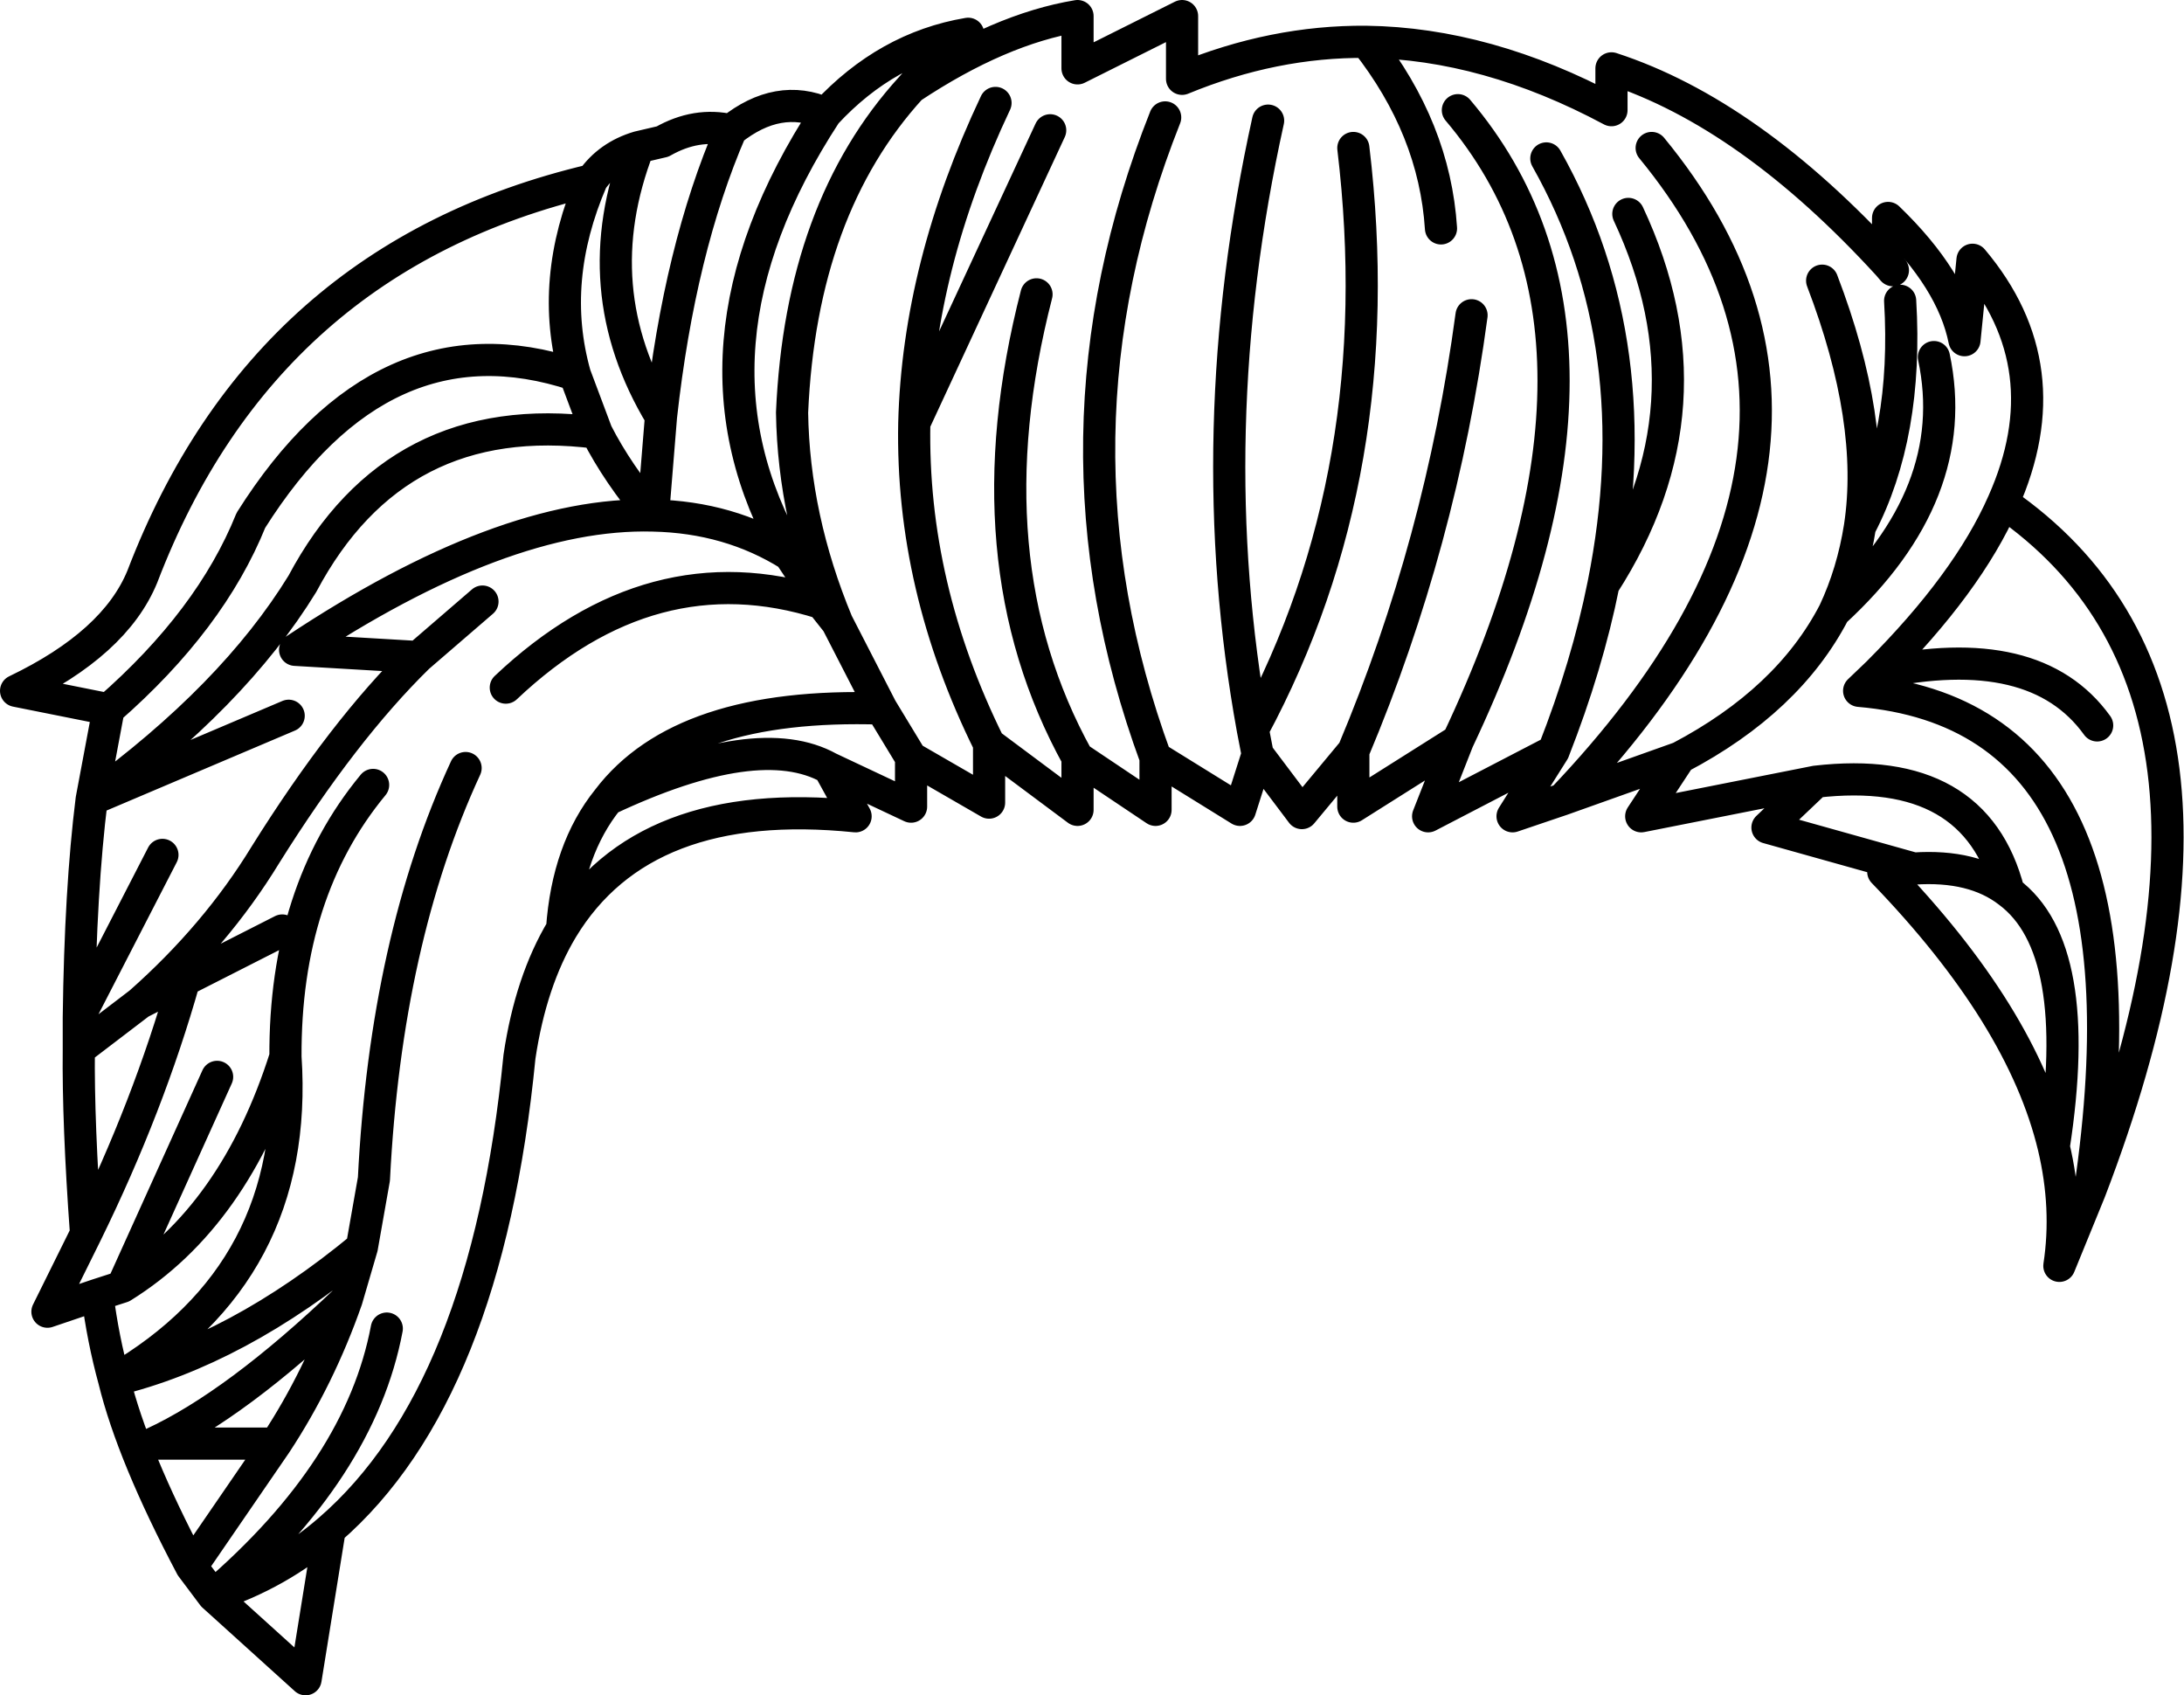 <?xml version="1.0" encoding="UTF-8" standalone="no"?>
<svg xmlns:xlink="http://www.w3.org/1999/xlink" height="105.4px" width="135.8px" xmlns="http://www.w3.org/2000/svg">
  <g transform="matrix(1.0, 0.0, 0.0, 1.0, 67.9, 52.7)">
    <path d="M17.05 -50.1 Q24.55 -50.0 32.3 -45.85 L32.3 -48.45 Q40.9 -45.65 49.5 -36.25 L49.5 -39.15 Q53.5 -35.3 54.25 -31.55 L54.75 -36.55 Q60.4 -29.85 56.65 -21.45 73.9 -9.55 62.05 21.35 L60.15 26.0 Q60.7 22.4 59.8 18.6 57.85 10.45 49.2 1.5 L51.1 1.3 42.0 -1.25 45.0 -4.1 34.15 -1.95 36.55 -5.6 29.25 -3.0 26.15 -1.95 28.7 -6.0 20.9 -1.95 22.75 -6.65 16.25 -2.55 16.25 -6.0 13.05 -2.15 10.3 -5.8 9.2 -2.35 3.95 -5.6 3.95 -2.35 -0.9 -5.6 -0.9 -2.35 -6.4 -6.45 -6.4 -2.8 -11.25 -5.6 -11.25 -2.55 -16.35 -4.95 -14.7 -1.95 Q-27.9 -3.3 -32.95 5.05 -34.9 8.3 -35.6 13.0 -37.65 33.95 -47.4 42.4 L-48.9 51.7 -54.65 46.5 -56.0 44.7 Q-59.65 37.8 -60.8 33.1 -61.5 30.55 -61.85 27.8 L-64.95 28.85 -62.55 24.0 Q-63.05 17.1 -63.0 12.55 L-63.0 10.55 Q-62.9 2.6 -62.2 -3.0 L-61.15 -8.6 -66.9 -9.75 Q-60.75 -12.7 -59.05 -16.85 -51.45 -36.7 -31.1 -41.5 -30.05 -43.0 -28.2 -43.55 L-26.7 -43.9 Q-24.6 -45.1 -22.45 -44.6 -19.5 -46.95 -16.55 -45.65 -12.75 -49.75 -7.7 -50.6 -9.65 -49.1 -11.25 -47.25 -5.75 -50.9 -0.9 -51.7 L-0.9 -48.45 5.6 -51.7 5.6 -47.8 Q11.3 -50.15 17.05 -50.1 21.3 -44.7 21.7 -38.5 M16.25 -43.5 Q18.65 -23.45 10.0 -7.35 L10.3 -5.8 M33.35 -39.4 Q38.95 -27.45 31.8 -16.35 30.8 -11.35 28.7 -6.0 M4.55 -45.4 Q-3.35 -25.5 3.95 -5.6 M10.95 -45.2 Q6.65 -25.75 10.0 -7.35 M22.75 -45.85 Q34.65 -31.8 22.75 -6.65 M28.25 -42.85 Q34.8 -31.25 31.8 -16.35 M23.6 -33.1 Q21.7 -18.95 16.25 -6.0 M49.5 -36.25 L49.8 -35.9 M62.05 21.35 Q66.4 -8.15 47.7 -9.75 L48.85 -10.85 Q54.45 -16.45 56.65 -21.45 M50.25 -34.0 Q50.75 -25.7 47.75 -19.95 47.3 -17.1 46.15 -14.65 54.15 -22.0 52.35 -30.5 M62.5 -7.6 Q58.65 -12.95 48.85 -10.85 M45.4 -35.25 Q48.75 -26.5 47.75 -19.95 M46.15 -14.65 Q43.3 -9.15 36.55 -5.6 M29.25 -3.0 Q50.1 -24.9 34.8 -43.5 M45.0 -4.1 Q54.95 -5.25 57.0 2.75 61.7 6.25 59.8 18.6 M51.1 1.3 Q54.8 1.05 57.0 2.75 M-36.45 -9.95 Q-27.35 -18.55 -16.8 -15.2 L-18.8 -18.2 Q-22.55 -20.55 -27.3 -20.65 -36.6 -20.9 -49.55 -12.3 L-41.9 -11.85 -37.9 -15.3 M-62.2 -3.0 Q-53.4 -9.4 -49.1 -16.4 -43.25 -27.4 -30.8 -25.8 L-32.15 -29.4 Q-44.1 -33.35 -52.3 -20.35 -54.8 -14.15 -61.15 -8.6 M-62.2 -3.0 L-49.95 -8.2 M-6.4 -6.45 Q-11.25 -16.25 -11.05 -26.4 -10.8 -36.15 -6.0 -46.3 M-2.6 -44.6 L-11.05 -26.4 M-16.8 -15.2 L-15.85 -14.0 Q-18.55 -20.5 -18.65 -27.05 -18.1 -39.75 -11.25 -47.25 M-31.1 -41.5 Q-33.8 -35.25 -32.15 -29.4 M-28.2 -43.55 Q-31.6 -34.75 -26.8 -26.8 -25.65 -37.2 -22.45 -44.6 M-15.85 -14.0 L-13.1 -8.65 -11.25 -5.6 M-3.45 -34.4 Q-7.7 -17.9 -0.9 -5.6 M-16.55 -45.65 Q-26.15 -30.95 -18.8 -18.2 M-32.95 5.05 Q-32.6 0.1 -30.1 -3.0 -25.5 -9.05 -13.1 -8.65 M-16.35 -4.95 Q-20.75 -7.4 -30.1 -3.0 M-30.8 -25.8 Q-29.5 -23.25 -27.3 -20.65 L-26.8 -26.8 M-41.9 -11.85 Q-46.55 -7.3 -51.4 0.45 -54.45 5.45 -59.2 9.65 L-56.45 8.25 -50.35 5.15 M-50.75 37.05 Q-48.05 32.95 -46.35 28.1 -53.2 34.65 -58.4 37.05 L-50.75 37.05 -56.0 44.7 M-43.85 29.9 Q-45.5 38.65 -54.65 46.5 -50.55 45.15 -47.4 42.4 M-38.95 -4.95 Q-43.9 5.75 -44.65 20.6 L-45.4 24.85 -46.35 28.1 M-57.8 0.45 L-63.0 10.55 M-60.8 33.1 Q-49.25 26.4 -50.15 13.0 -53.3 22.95 -60.3 27.3 L-61.85 27.8 M-60.8 33.1 Q-53.15 31.25 -45.4 24.85 M-63.0 12.55 L-59.2 9.65 M-60.3 27.3 L-54.4 14.25 M-56.45 8.25 Q-58.65 16.05 -62.55 24.0 M-50.15 13.0 Q-50.2 2.75 -44.7 -3.9" fill="none" stroke="#000000" stroke-linecap="round" stroke-linejoin="round" stroke-width="2.0"/>
  </g>
</svg>
